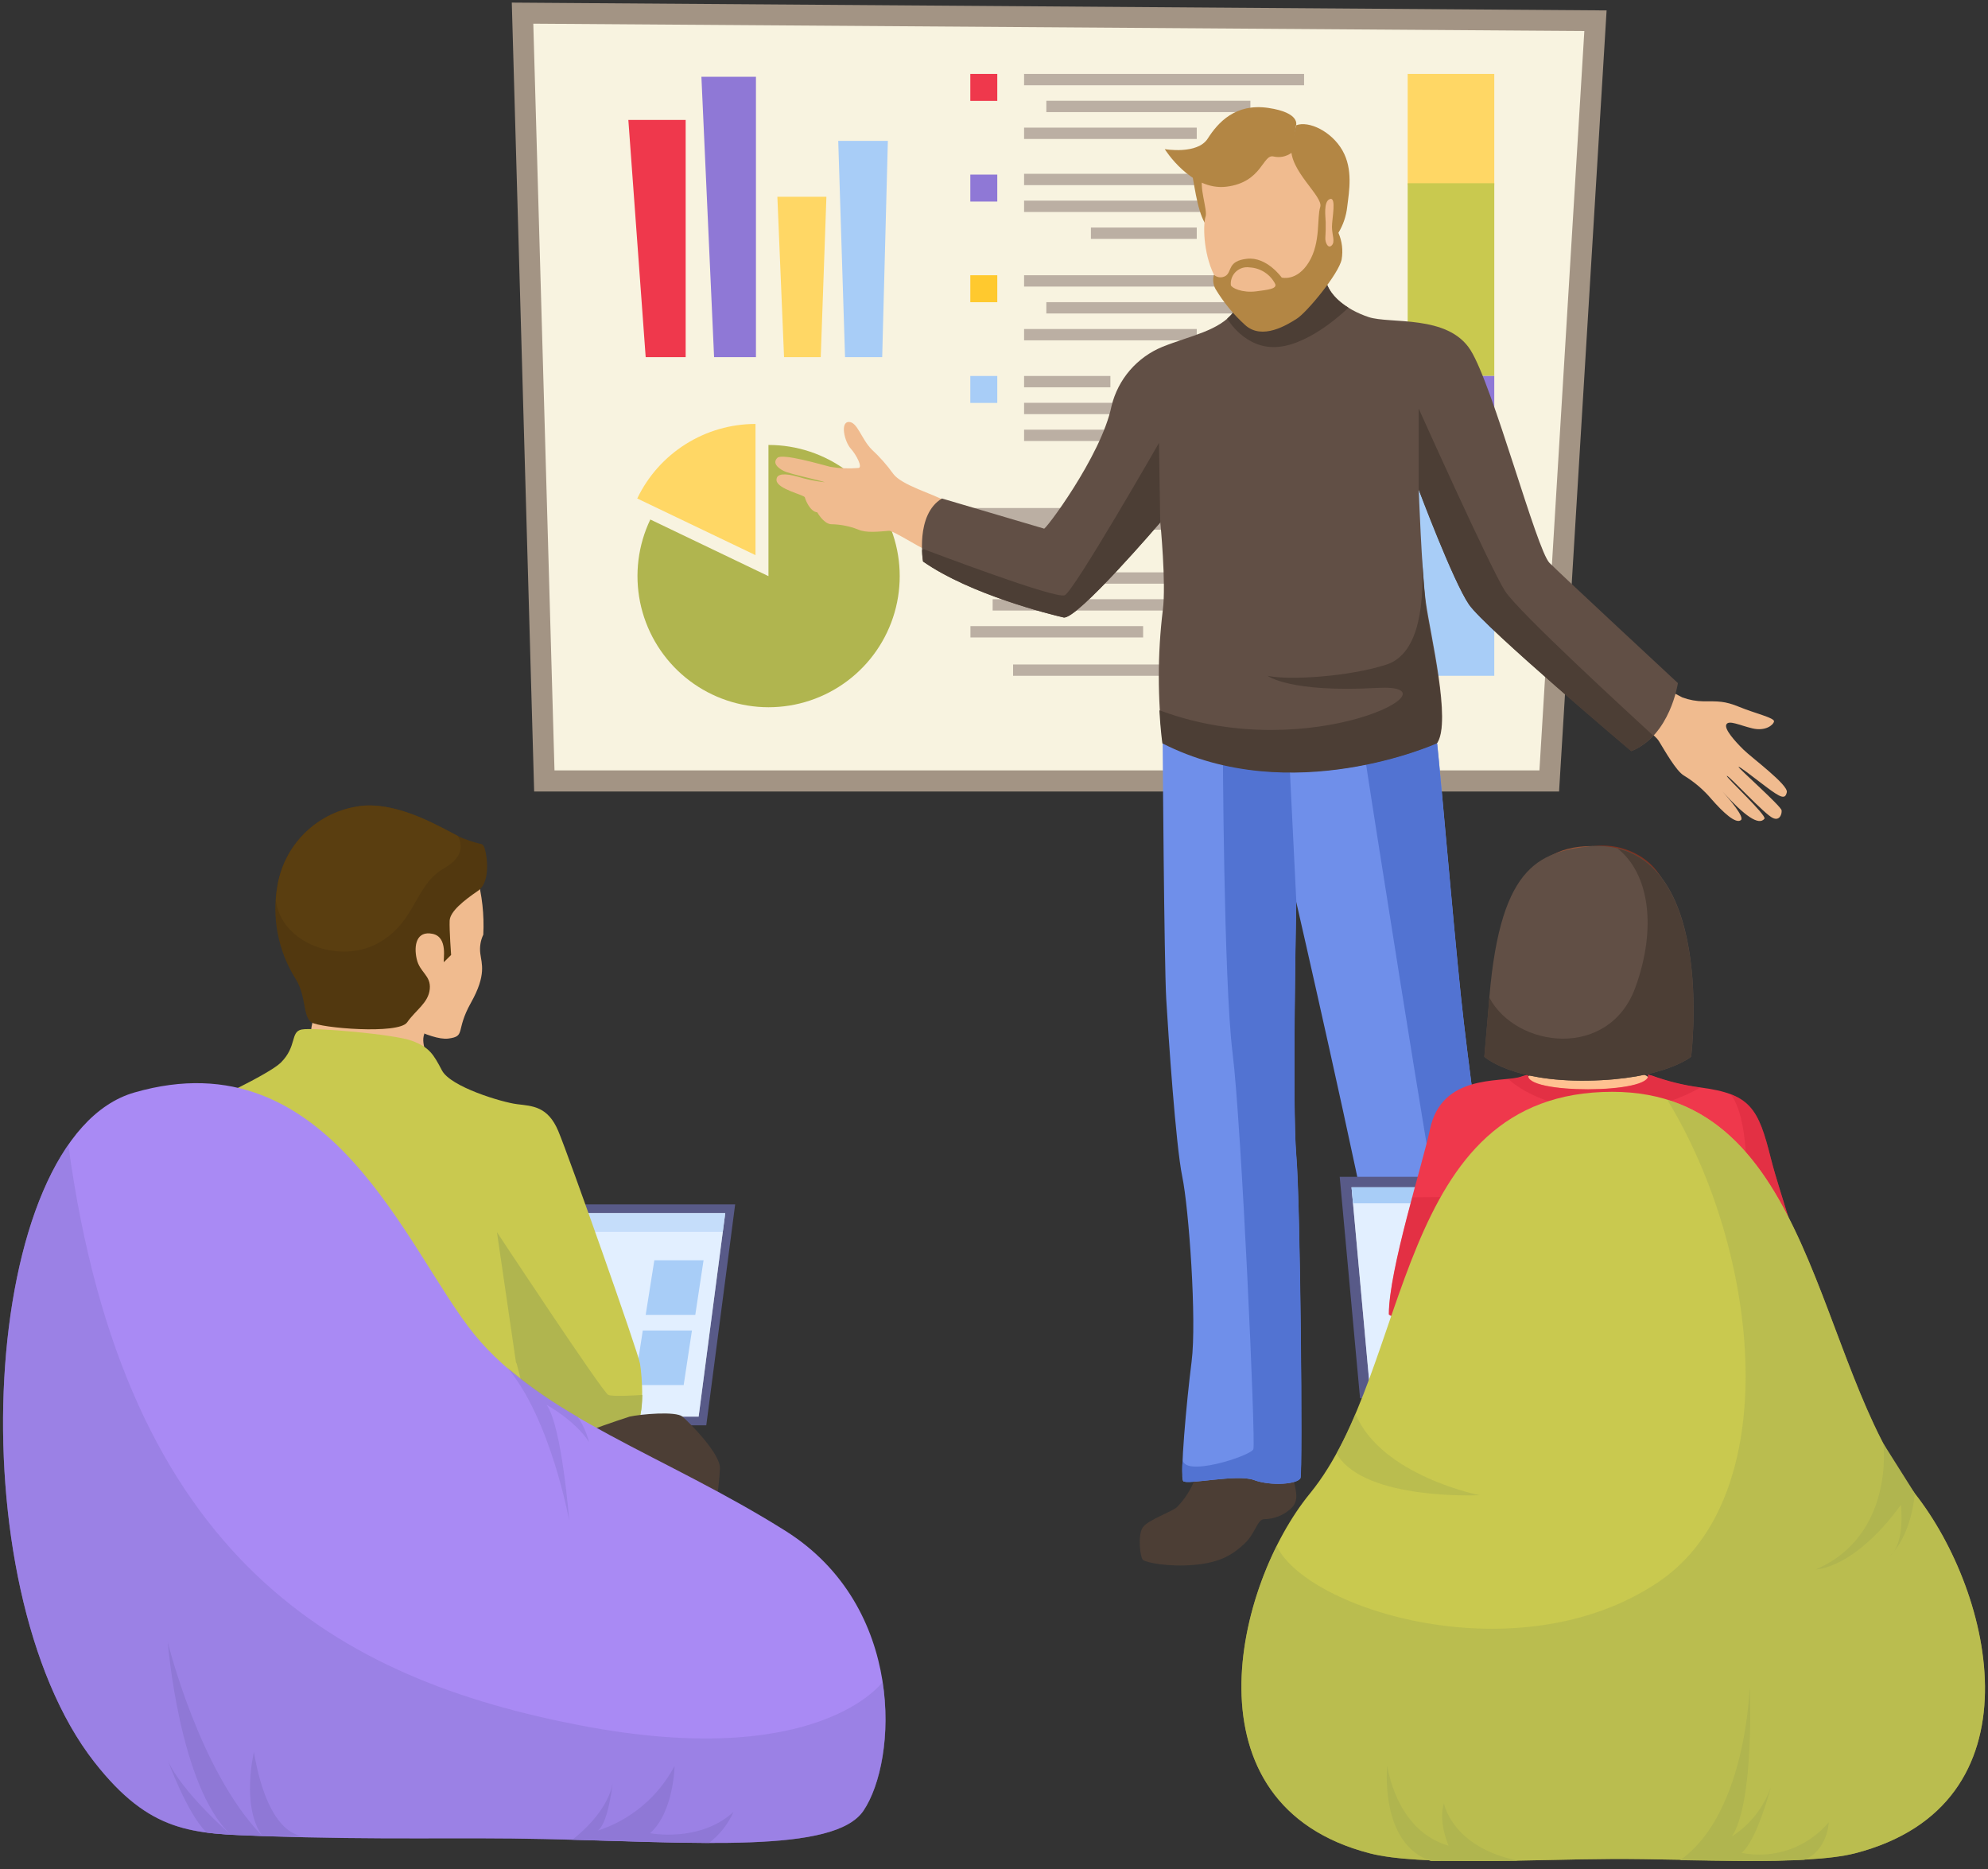 <svg width="100" height="94" viewBox="0 0 100 94" fill="none" xmlns="http://www.w3.org/2000/svg">
<rect x="0" y="0" width="100" height="94" fill="#333333" stroke="none"/>
<g clip-path="url(#clip0)">
<path d="M26.869 39.809L25.744 0.131L80.815 0.524L78.424 39.809H26.869Z" fill="#A39484"/>
<path d="M26.826 1.191L27.892 38.746H77.436L79.695 1.561L26.826 1.191Z" fill="#F8F3E0"/>
<path d="M38.655 22.376V28.977L32.712 26.128C32.095 27.419 31.914 28.874 32.196 30.277C32.479 31.679 33.209 32.951 34.278 33.902C35.347 34.853 36.695 35.43 38.121 35.548C39.546 35.665 40.971 35.316 42.181 34.552C43.391 33.789 44.32 32.654 44.828 31.317C45.336 29.98 45.395 28.513 44.997 27.14C44.599 25.766 43.766 24.558 42.622 23.7C41.477 22.841 40.086 22.377 38.655 22.379V22.376Z" fill="#B0B54F"/>
<path d="M38.003 27.92V21.322C36.759 21.323 35.54 21.675 34.488 22.339C33.435 23.002 32.592 23.949 32.054 25.071L38.003 27.92Z" fill="#FFD765"/>
<path d="M31.607 6.031L32.479 17.963H34.49V6.031H31.607Z" fill="#EF384C"/>
<path d="M35.282 3.86L35.92 17.963H38.026V3.86H35.282Z" fill="#8F78D6"/>
<path d="M39.103 9.895L39.439 17.963H41.285L41.57 9.895H39.103Z" fill="#FFD765"/>
<path d="M42.165 7.085L42.507 17.963H44.376L44.661 7.085H42.165Z" fill="#A8CDF7"/>
<path d="M50.165 3.718H48.809V5.074H50.165V3.718Z" fill="#EF384C"/>
<path d="M50.165 8.781H48.809V10.137H50.165V8.781Z" fill="#8F78D6"/>
<path d="M50.165 13.843H48.809V15.199H50.165V13.843Z" fill="#FFC92E"/>
<path d="M50.165 18.909H48.809V20.265H50.165V18.909Z" fill="#A8CDF7"/>
<path d="M60.199 6.419H51.513V6.989H60.199V6.419Z" fill="#BBAFA3"/>
<path d="M65.598 3.718H51.513V4.288H65.598V3.718Z" fill="#BBAFA3"/>
<path d="M62.897 5.068H52.633V5.638H62.897V5.068Z" fill="#BBAFA3"/>
<path d="M65.601 6.419H62.219V6.989H65.601V6.419Z" fill="#BBAFA3"/>
<path d="M60.199 11.444H54.875V12.014H60.199V11.444Z" fill="#BBAFA3"/>
<path d="M65.598 8.741H51.513V9.311H65.598V8.741Z" fill="#BBAFA3"/>
<path d="M62.897 10.091H51.513V10.661H62.897V10.091Z" fill="#BBAFA3"/>
<path d="M65.601 11.444H62.219V12.014H65.601V11.444Z" fill="#BBAFA3"/>
<path d="M60.199 16.547H51.513V17.117H60.199V16.547Z" fill="#BBAFA3"/>
<path d="M65.598 13.843H51.513V14.413H65.598V13.843Z" fill="#BBAFA3"/>
<path d="M62.897 15.197H52.633V15.766H62.897V15.197Z" fill="#BBAFA3"/>
<path d="M65.601 16.547H62.219V17.117H65.601V16.547Z" fill="#BBAFA3"/>
<path d="M57.96 21.61H51.513V22.18H57.96V21.61Z" fill="#BBAFA3"/>
<path d="M65.598 20.259H51.513V20.829H65.598V20.259Z" fill="#BBAFA3"/>
<path d="M65.598 21.61H59.977V22.18H65.598V21.61Z" fill="#BBAFA3"/>
<path d="M55.855 18.909H51.513V19.479H55.855V18.909Z" fill="#BBAFA3"/>
<path d="M65.598 18.909H56.94V19.479H65.598V18.909Z" fill="#BBAFA3"/>
<path d="M62.897 25.55H48.812V26.641H62.897V25.55Z" fill="#BBAFA3"/>
<path d="M57.501 31.49H48.815V32.06H57.501V31.49Z" fill="#BBAFA3"/>
<path d="M62.9 28.786H48.815V29.356H62.9V28.786Z" fill="#BBAFA3"/>
<path d="M60.199 30.137H49.932V30.707H60.199V30.137Z" fill="#BBAFA3"/>
<path d="M62.9 31.49H59.519V32.06H62.9V31.49Z" fill="#BBAFA3"/>
<path d="M62.897 33.419H50.96V33.989H62.897V33.419Z" fill="#BBAFA3"/>
<path d="M75.165 3.718H70.809V9.311H75.165V3.718Z" fill="#FFD765"/>
<path d="M75.165 9.216H70.809V18.909H75.165V9.216Z" fill="#C9C94F"/>
<path d="M75.165 18.909H70.809V23.265H75.165V18.909Z" fill="#8F78D6"/>
<path d="M75.165 23.265H70.809V33.989H75.165V23.265Z" fill="#A8CDF7"/>
<path d="M47.607 25.225C46.986 24.852 45.342 24.407 44.926 23.823C44.609 23.382 44.248 22.974 43.849 22.607C43.325 22.077 43.128 21.211 42.692 21.222C42.256 21.234 42.479 22.205 42.789 22.556C43.1 22.906 43.388 23.499 43.191 23.536C42.716 23.577 42.237 23.558 41.766 23.479C41.328 23.37 39.35 22.786 39.105 23.026C38.86 23.265 39.077 23.51 39.419 23.684C39.761 23.858 41.373 24.18 41.479 24.254C41.014 24.203 40.555 24.108 40.108 23.969C39.538 23.812 39.034 23.784 39.06 24.157C39.094 24.601 40.453 24.889 40.484 25.011C40.516 25.134 40.735 25.724 41.111 25.769C41.111 25.769 41.416 26.325 41.792 26.365C42.265 26.37 42.734 26.462 43.174 26.635C43.573 26.815 44.214 26.735 44.727 26.695C44.914 26.681 46.353 27.593 46.487 27.604C47.182 27.681 47.607 25.225 47.607 25.225Z" fill="#F0BB8F"/>
<path d="M75.669 75.994C75.701 76.641 76.504 77.293 77.063 77.88C77.621 78.467 77.775 78.84 77.185 79.59C76.595 80.339 74.051 80.479 73.046 80.068C72.365 79.784 71.709 77.271 71.185 77.114C70.661 76.957 70.516 77.031 70.416 76.516C70.365 75.964 70.365 75.409 70.416 74.858L75.669 75.994Z" fill="#4C3E35"/>
<path d="M65.094 74.536C65.177 74.966 65.379 75.51 64.903 75.9C64.543 76.218 64.081 76.397 63.601 76.405C63.231 76.405 63.174 77.105 62.587 77.65C62 78.194 61.382 78.587 60.077 78.704C58.772 78.82 57.624 78.587 57.487 78.45C57.35 78.313 57.217 77.202 57.487 76.815C57.758 76.427 59.006 76.017 59.219 75.784C59.599 75.391 59.897 74.928 60.094 74.419C60.234 73.915 65.094 74.536 65.094 74.536Z" fill="#4C3E35"/>
<path d="M72.293 37.388C72.479 39.097 73.057 45.934 73.484 50.074C73.832 53.436 74.669 59.177 74.669 60.134C74.669 61.091 76.094 75.684 76.094 75.684C76.094 75.684 75.94 76.199 75.017 75.934C73.402 75.47 71.125 75.98 70.382 76.085C69.638 76.191 70.208 69.171 69.242 63.963C68.276 58.755 65.202 45.356 65.202 45.356C65.202 45.356 64.992 55.669 65.202 58.114C65.413 60.558 65.521 74.009 65.416 74.328C65.311 74.647 63.926 74.752 63.074 74.436C62.222 74.12 59.675 74.701 59.513 74.487C59.35 74.273 59.675 70.553 59.94 68.479C60.205 66.405 59.801 60.772 59.47 59.177C59.14 57.581 58.769 52.054 58.664 50.248C58.558 48.442 58.484 37.388 58.484 37.388H72.293Z" fill="#6F8FEA"/>
<path d="M63.046 72.886C62.917 73.228 59.436 74.35 59.499 73.368C59.451 73.74 59.458 74.117 59.519 74.487C59.678 74.701 62.231 74.117 63.08 74.436C63.929 74.755 65.313 74.647 65.422 74.328C65.53 74.009 65.422 60.558 65.208 58.117C64.994 55.675 65.208 45.356 65.208 45.356L64.815 37.379H61.51C61.51 37.379 61.55 49.345 62 52.952C62.45 56.558 63.174 72.544 63.046 72.886Z" fill="#5273D2"/>
<path d="M75.014 75.934C75.937 76.199 76.091 75.684 76.091 75.684C76.091 75.684 74.667 61.094 74.667 60.134C74.667 59.174 73.829 53.436 73.481 50.074C73.051 45.923 72.476 39.086 72.288 37.388H68.556C69.011 40.47 71.974 59.199 72.345 60.863C72.755 62.667 73.521 74.675 73.521 74.675C72.353 74.751 71.189 74.893 70.037 75.103C70.105 75.738 70.205 76.111 70.379 76.088C71.123 75.98 73.399 75.47 75.014 75.934Z" fill="#5273D2"/>
<path d="M89.618 40.755C89.595 40.547 87.419 38.618 87.453 38.573C87.487 38.527 88.043 38.971 88.82 39.558C89.598 40.145 89.801 40.214 89.88 39.843C89.96 39.473 88.117 38.114 87.695 37.698C87.273 37.282 86.715 36.661 86.841 36.433C86.966 36.205 87.493 36.476 88.148 36.633C88.803 36.789 89.199 36.467 89.237 36.285C89.273 36.103 88.259 35.872 87.501 35.558C86.744 35.245 86.413 35.273 85.698 35.273C85.335 35.269 84.974 35.204 84.632 35.08C84.362 34.946 84.094 34.795 83.863 34.672C83.154 34.251 78.242 28.718 78.242 28.718C78.021 28.66 77.795 28.622 77.567 28.604C75.963 28.462 74.216 29.174 73.92 29.895C74.399 30.732 79.527 34.368 81.481 35.633C81.79 35.857 82.076 36.109 82.336 36.388C82.621 36.701 82.932 36.69 83.353 37.151C83.391 37.195 83.425 37.242 83.456 37.291C83.741 37.755 84.311 38.769 84.695 39C85.226 39.321 85.7 39.727 86.1 40.202C86.669 40.852 87.316 41.459 87.573 41.245C87.758 41.091 87.003 40.2 86.635 39.801C87.775 41.057 88.473 41.536 88.755 41.177C88.886 41.009 86.775 39.057 86.866 39.023C86.957 38.989 88.778 40.98 89.188 41.145C89.507 41.291 89.641 40.963 89.618 40.755Z" fill="#F0BB8F"/>
<path d="M66.667 13.444C66.456 14.744 67.758 15.584 68.841 15.946C69.923 16.308 72.829 15.801 73.969 17.607C75.108 19.413 77.293 27.661 77.943 28.311C78.593 28.96 84.402 34.356 84.402 34.356C84.402 34.356 84.02 36.989 82.066 37.775C82.066 37.775 74.689 31.556 73.895 30.399C73.1 29.242 71.365 24.615 71.365 24.615C71.365 24.615 71.51 28.735 71.727 30.313C71.943 31.892 73.017 36.279 72.296 37.365C72.296 37.365 64.983 40.672 58.493 37.365C58.222 35.142 58.222 32.895 58.493 30.672C58.667 29.353 58.365 26.262 58.365 26.262C58.365 26.262 54.151 31.205 53.501 31.054C52.852 30.903 48.821 29.915 46.433 28.239C46.433 28.239 46.026 25.883 47.382 25.071L52.51 26.584C52.479 26.809 55.402 22.937 55.912 20.419C56.074 19.755 56.39 19.14 56.836 18.622C57.282 18.105 57.844 17.7 58.476 17.442C59.9 16.872 61.325 16.647 62.083 15.664C62.84 14.681 66.667 13.444 66.667 13.444Z" fill="#614F45"/>
<path d="M59.966 8.752C60.12 9.541 60.276 10.917 60.781 11.459C61.285 12 62 10.157 62 10.157C62 10.157 61.088 8.447 60.983 8.447C60.877 8.447 59.966 8.752 59.966 8.752Z" fill="#B38644"/>
<path d="M67.82 15.47C67.091 15.017 66.51 14.331 66.655 13.444C66.655 13.444 62.815 14.684 62.063 15.669C61.965 15.798 61.854 15.915 61.732 16.02C61.732 16.02 62.621 17.61 64.319 17.445C66.017 17.279 67.823 15.479 67.823 15.479L67.82 15.47Z" fill="#4C3E35"/>
<path d="M60.519 8.86C60.279 9.359 60.761 10.57 60.641 10.9C60.521 11.231 60.507 12.684 61.063 13.815C61.618 14.946 64.604 14.883 64.604 14.883L66.028 14.083L66.809 11.872L67.111 8.578L64.672 7.199L60.519 8.86Z" fill="#F0BB8F"/>
<path d="M64.957 7.365C64.815 8.57 66.587 9.88 66.41 10.413C66.234 10.946 66.447 12.185 65.841 13.18C65.234 14.174 64.473 13.96 64.473 13.96C64.473 13.96 63.724 12.906 62.732 13.014C61.741 13.123 61.98 13.647 61.661 13.869C61.57 13.928 61.462 13.956 61.354 13.947C61.245 13.938 61.143 13.894 61.063 13.82C61.028 13.941 61.017 14.067 61.032 14.191C61.046 14.315 61.086 14.435 61.148 14.544C61.55 15.211 62.047 15.816 62.624 16.339C63.479 17.131 64.749 16.339 65.245 16.02C65.741 15.701 67.345 13.769 67.487 13.048C67.565 12.596 67.509 12.13 67.325 11.709C67.564 11.313 67.715 10.87 67.766 10.41C67.866 9.607 68.066 8.507 67.524 7.561C66.983 6.615 65.843 6.06 65.202 6.299L64.957 7.365Z" fill="#B38644"/>
<path d="M64.957 7.692C64.828 7.785 64.681 7.848 64.525 7.879C64.369 7.909 64.209 7.906 64.054 7.869C63.513 7.749 63.484 9.171 61.692 9.39C59.9 9.61 58.59 7.501 58.59 7.501C58.59 7.501 60.231 7.786 60.752 6.969C61.273 6.151 62.151 5.188 63.792 5.427C65.433 5.667 65.194 6.308 65.194 6.308L64.957 7.692Z" fill="#B38644"/>
<path d="M66.684 11.177C66.684 10.937 66.555 10.131 66.897 10.011C67.239 9.892 67 11 67 11.407C67 11.815 67.18 12.162 66.983 12.348C66.786 12.533 66.65 12.151 66.667 11.966C66.684 11.704 66.689 11.442 66.684 11.177Z" fill="#F0BB8F"/>
<path d="M62.863 13.45C63.132 13.464 63.393 13.549 63.618 13.696C63.844 13.843 64.027 14.047 64.148 14.288C64.234 14.533 63.775 14.573 63.174 14.655C62.476 14.738 61.952 14.482 61.914 14.342C61.904 14.234 61.914 14.126 61.946 14.023C61.977 13.919 62.029 13.823 62.097 13.74C62.166 13.657 62.25 13.588 62.345 13.537C62.441 13.486 62.545 13.455 62.652 13.444C62.722 13.436 62.794 13.438 62.863 13.45Z" fill="#F0BB8F"/>
<path d="M58.299 22.276C58.299 22.276 54.026 29.729 53.558 29.937C53.091 30.145 46.792 27.738 46.473 27.624L46.382 27.672C46.382 28.009 46.43 28.242 46.43 28.242C48.818 29.903 52.849 30.909 53.501 31.054C54.154 31.199 58.362 26.282 58.362 26.282L58.299 22.276Z" fill="#4C3E35"/>
<path d="M75.704 29.724C74.954 28.55 71.362 20.547 71.362 20.547V24.624C71.362 24.624 73.097 29.251 73.892 30.407C74.687 31.564 82.051 37.783 82.051 37.783C82.475 37.608 82.854 37.339 83.159 36.997C82.111 36.029 76.385 30.784 75.704 29.724Z" fill="#4C3E35"/>
<path d="M71.53 28.085C71.632 30.097 71.487 32.852 69.749 33.422C67.875 34.034 64.841 34.225 63.766 33.991C63.766 33.991 64.86 34.846 69.271 34.598C73.681 34.35 65.966 38.527 58.444 35.766L58.319 35.724C58.376 36.744 58.47 37.387 58.47 37.387C64.957 40.695 72.271 37.387 72.271 37.387C72.994 36.302 71.92 31.926 71.701 30.336C71.65 29.792 71.584 28.954 71.53 28.085Z" fill="#4C3E35"/>
<path d="M81.943 70.325H68.413L67.39 59.188H80.912L81.943 70.325Z" fill="#585A88"/>
<path d="M82.407 69.516H68.877L67.986 59.715H81.513L82.407 69.516Z" fill="white"/>
<path opacity="0.5" d="M82.407 69.516H68.877L67.986 59.715H81.513L82.407 69.516Z" fill="#C7E1FF"/>
<path d="M81.348 60.519L82.168 69.516H82.407L81.513 59.715H67.986L68.057 60.521L81.348 60.519Z" fill="#A8CDF7"/>
<path d="M78.57 51.085C78.57 51.085 78.501 52.826 78.048 53.764L77.037 57.342L80.114 58.302V52.228L78.57 51.085Z" fill="#FFC191"/>
<path d="M81.658 51.085C81.658 51.085 81.729 52.826 82.182 53.764L83.134 57.086L80.114 58.299V52.228L81.658 51.085Z" fill="#FFC191"/>
<path d="M78.496 51.926C78.527 51.664 78.55 51.439 78.558 51.288L78.576 51.094L80.114 52.234L81.581 51.145L81.667 51.191C81.692 51.609 81.739 52.025 81.806 52.439L81.875 52.798C81.875 52.798 81.632 53.331 80.39 53.331C79.262 53.325 78.496 51.926 78.496 51.926Z" fill="#F09F5B"/>
<path d="M82.732 50.815C82.732 50.815 83.117 50.459 83.157 50.282L82.872 50.168L82.732 50.815Z" fill="#622818"/>
<path d="M77.561 50.815C77.561 50.815 77.174 50.459 77.137 50.282L77.422 50.168L77.561 50.815Z" fill="#622818"/>
<path d="M83.476 48.339C83.476 48.339 83.963 46.194 83.393 44.997C82.775 43.712 81.852 42.974 80.159 42.974C78.467 42.974 77.541 43.712 76.926 44.997C76.356 46.194 76.843 48.339 76.843 48.339C76.074 48.182 76.216 49.046 76.459 49.436C76.605 49.654 76.715 49.895 76.784 50.148C76.792 50.21 76.819 50.269 76.86 50.316C76.902 50.363 76.956 50.397 77.017 50.414C77.078 50.43 77.142 50.429 77.201 50.41C77.261 50.39 77.314 50.354 77.353 50.305C77.587 50.963 77.749 51.12 78.669 51.992C79.473 52.744 79.755 52.738 80.159 52.738C80.564 52.738 80.838 52.738 81.65 51.992C82.57 51.123 82.732 50.966 82.963 50.305C83.02 50.371 83.101 50.412 83.188 50.419C83.275 50.426 83.361 50.398 83.427 50.342C83.484 50.291 83.522 50.223 83.536 50.148C83.604 49.895 83.713 49.654 83.858 49.436C84.085 49.046 84.228 48.182 83.476 48.339Z" fill="#FFC191"/>
<path d="M82.35 42.974C81.819 42.681 81.221 42.528 80.614 42.528C80.007 42.528 79.409 42.681 78.877 42.974C74.972 43.419 76.339 48.464 76.339 48.464C76.399 48.398 76.477 48.351 76.564 48.328C76.65 48.306 76.742 48.31 76.826 48.339C76.775 47.974 77.216 47.527 77.909 47.003C78.339 46.665 78.673 46.22 78.877 45.712C79.14 46.151 79.493 46.53 79.911 46.825C80.33 47.119 80.806 47.322 81.308 47.422C83.046 47.775 83.407 48.026 83.462 48.35C83.546 48.321 83.637 48.318 83.724 48.34C83.811 48.362 83.889 48.409 83.949 48.476C83.949 48.476 85.006 44.393 82.35 42.974Z" fill="#7C3322"/>
<path d="M77.55 50.795C77.55 50.795 77.162 50.453 77.123 50.291L77.407 50.182L77.55 50.795Z" fill="#622818"/>
<path d="M82.718 50.795C82.718 50.795 83.103 50.453 83.142 50.291L82.858 50.182L82.718 50.795Z" fill="#622818"/>
<path d="M77.929 43.339C78.464 43.058 79.059 42.912 79.664 42.912C80.268 42.912 80.864 43.058 81.399 43.339C85.308 43.758 83.94 48.564 83.94 48.564C83.879 48.499 83.801 48.453 83.714 48.432C83.628 48.41 83.537 48.415 83.453 48.444C83.504 48.094 83.063 47.669 82.37 47.171C81.944 46.855 81.61 46.431 81.402 45.943C81.13 46.365 80.774 46.727 80.356 47.004C79.938 47.282 79.466 47.469 78.972 47.556C77.234 47.895 76.869 48.125 76.818 48.444C76.733 48.414 76.642 48.41 76.555 48.431C76.468 48.452 76.389 48.499 76.328 48.564C76.328 48.564 75.273 44.69 77.929 43.339Z" fill="#7C3322"/>
<path d="M78.271 53.145C78.151 53.377 77.98 53.578 77.77 53.733C77.561 53.888 77.319 53.993 77.063 54.04C76.114 54.279 76.105 56.818 76.105 56.818L77.558 62.2L79.86 63.433V54.35L78.271 53.145Z" fill="#FFC191"/>
<path d="M81.453 53.145C81.573 53.377 81.744 53.578 81.953 53.733C82.163 53.888 82.405 53.993 82.661 54.04C83.607 54.279 83.612 56.818 83.612 56.818L82.159 62.2L79.86 63.433V54.35L81.453 53.145Z" fill="#FFC191"/>
<path d="M85.94 68.271C85.71 66.853 85.589 65.419 85.578 63.983V63.86C85.578 63.706 85.607 63.04 85.61 62.236L85.989 64.08C85.989 64.08 90.704 64.444 90.704 64.385C90.704 63.165 89.564 60.171 89.088 58.302C88.444 55.715 88.04 55.023 85.527 54.692C84.693 54.582 83.873 54.381 83.083 54.091L82.895 54.043C83.18 55.02 76.584 55.04 76.875 54.043C76.761 54.068 76.59 54.123 76.416 54.179C75.416 54.436 72.516 54.031 71.932 56.789C71.567 58.524 69.86 63.866 69.86 66.103C70.672 66.775 73.661 64.054 74.558 64.618C74.7 64.317 74.801 63.999 74.86 63.672C74.903 64.413 73.04 73.678 72.296 74.812C71.553 75.946 71.473 77.544 71.695 78.801C71.917 80.057 72.388 80.422 73.877 80.96L80.088 80.744C80.088 80.744 87.262 80.957 87.832 79.889C88.521 78.598 88.427 75.721 87.681 74.405C86.872 73.003 85.94 68.271 85.94 68.271Z" fill="#EF384C"/>
<path d="M82.242 45.114C81.26 44.963 80.256 45.028 79.302 45.305C78.248 45.635 77.171 47.459 76.792 48.154L76.832 48.35C76.785 48.346 76.739 48.346 76.692 48.35L76.638 48.433C76.974 48.849 77.325 50.319 77.325 50.319C77.558 50.977 77.721 51.134 78.641 52.006C79.445 52.758 79.727 52.749 80.131 52.749C80.536 52.749 80.809 52.749 81.621 52.006C82.541 51.137 82.704 50.98 82.934 50.319C82.952 50.336 82.971 50.35 82.992 50.362C83.225 49.718 83.377 49.048 83.445 48.367C83.792 44.875 82.413 45.179 82.242 45.114Z" fill="#7C3322"/>
<path d="M83.675 48.231C83.675 48.231 84.205 45.952 83.59 44.695C82.92 43.333 81.92 42.553 80.085 42.553C78.251 42.553 77.237 43.333 76.581 44.695C75.96 45.957 76.49 48.231 76.49 48.231C75.658 48.063 75.815 48.977 76.074 49.39C76.234 49.619 76.353 49.875 76.424 50.145C76.442 50.239 76.497 50.321 76.575 50.374C76.654 50.428 76.75 50.448 76.843 50.43C76.921 50.415 76.991 50.375 77.043 50.316C77.293 51.011 77.473 51.171 78.467 52.097C79.336 52.898 79.641 52.889 80.08 52.889C80.519 52.889 80.815 52.889 81.695 52.097C82.692 51.179 82.866 51.011 83.12 50.316C83.151 50.351 83.189 50.38 83.231 50.4C83.273 50.421 83.319 50.433 83.366 50.435C83.413 50.438 83.46 50.431 83.504 50.416C83.548 50.4 83.589 50.376 83.624 50.345C83.681 50.293 83.72 50.224 83.735 50.148C83.811 49.879 83.929 49.624 84.085 49.393C84.35 48.977 84.507 48.063 83.675 48.231Z" fill="#965438"/>
<path opacity="0.5" d="M88.689 56.895C88.664 56.815 88.638 56.744 88.61 56.672C88.273 55.818 87.852 55.333 87.054 55.031C87.991 56.259 87.835 59.422 87.835 59.422C87.835 59.422 77.442 60.214 71.043 60.219C70.473 62.342 69.866 64.778 69.866 66.123C70.151 66.365 70.738 66.162 71.399 65.838C72.225 64.766 73.125 63.587 73.59 63.689C74.002 63.763 74.419 63.801 74.838 63.803C74.838 63.766 74.858 63.729 74.863 63.695C74.866 63.729 74.866 63.764 74.863 63.798C77.006 63.846 80.846 63.575 85.581 64.037V63.983V63.858C85.581 63.706 85.61 63.04 85.612 62.234L85.991 64.077L86.652 64.128C87.995 64.205 89.341 64.205 90.684 64.128C90.561 62.789 89.527 60.057 89.088 58.299C88.963 57.806 88.846 57.376 88.724 57C88.715 56.963 88.704 56.932 88.689 56.895Z" fill="#D9293C"/>
<path d="M80.083 42.553C77.336 42.838 75.353 43.575 74.869 50.798L74.667 53.148C74.667 53.148 76.028 54.407 79.86 54.35C83.692 54.294 85.068 53.148 85.068 53.148C85.068 53.148 86.43 42.265 80.083 42.553Z" fill="#614F45"/>
<path opacity="0.5" d="M85.533 54.701C84.698 54.592 83.878 54.391 83.088 54.1L82.903 54.051C83.188 55.029 76.59 55.048 76.883 54.051C76.769 54.077 76.598 54.131 76.422 54.188C76.24 54.228 76.057 54.256 75.872 54.271C77.254 55.556 81.481 56.957 85.533 54.701Z" fill="#D9293C"/>
<path d="M85.066 53.148C85.066 53.148 86.231 43.826 81.362 42.672C82.957 43.92 83.356 46.661 82.259 49.672C80.926 53.302 76.276 52.718 74.917 50.177C74.897 50.382 74.88 50.578 74.863 50.798L74.661 53.148C74.661 53.148 76.023 54.407 79.855 54.35C83.687 54.293 85.066 53.148 85.066 53.148Z" fill="#4C3E35"/>
<path d="M96.322 75.117C91.265 68.692 91.268 54.912 81.105 54.912C70.057 54.912 71.066 68.792 65.889 75.117C62.145 79.692 59.447 90.769 68.903 93.211C71.388 93.855 77.111 93.513 81.105 93.496C85.1 93.479 90.823 93.843 93.308 93.211C102.764 90.769 100.285 80.142 96.322 75.117Z" fill="#C9C94F"/>
<path opacity="0.6" d="M83.866 55.31C88.57 63.023 89.809 75.271 83.41 79.573C76.436 84.262 65.769 80.997 64.219 77.752C61.593 83.017 60.969 91.168 68.903 93.211C71.388 93.855 77.111 93.513 81.105 93.496C85.1 93.479 90.823 93.843 93.308 93.211C102.766 90.769 100.276 80.142 96.322 75.117C91.772 69.336 91.313 57.607 83.866 55.31Z" fill="#B0B54F"/>
<path d="M71.977 93.601C69.365 92.712 69.781 88.792 69.781 88.792C69.781 88.792 70.194 92.068 72.869 92.829C72.869 92.829 72.333 91.644 72.632 90.692C72.632 90.692 73.023 92.906 76.362 93.581L71.977 93.601Z" fill="#B0B54F"/>
<path d="M87.601 93.188C88.373 92.593 89.085 89.86 89.085 89.86C88.73 90.888 88.04 91.767 87.125 92.356C88.265 90.573 88.017 84.872 88.017 84.872C87.778 88.732 86.593 92.12 84.507 93.555C86.672 93.598 88.934 93.638 90.761 93.536C91.937 93.057 91.994 91.644 91.994 91.644C91.468 92.272 90.783 92.748 90.01 93.019C89.237 93.291 88.405 93.349 87.601 93.188Z" fill="#B0B54F"/>
<path d="M94.735 72.601C94.735 72.601 95.322 77.211 91.345 78.932C91.345 78.932 93.245 78.932 95.618 75.689C95.618 75.689 95.858 77.684 95.026 78.279C95.026 78.279 96.071 77.481 96.322 75.117L94.735 72.601Z" fill="#B0B54F"/>
<path opacity="0.6" d="M68.182 71.105C67.897 71.798 67.576 72.464 67.231 73.1L67.262 73.157C68.687 75.487 74.43 75.2 74.43 75.2C74.43 75.2 69.484 74.228 68.182 71.105Z" fill="#B0B54F"/>
<path d="M20.436 71.684L22.638 60.573H36.98L35.527 71.684H20.436Z" fill="#585A88"/>
<path d="M22.997 61.014H36.481L35.142 71.248H20.969L22.997 61.014Z" fill="white"/>
<path opacity="0.5" d="M22.997 61.014H36.481L35.142 71.248H20.969L22.997 61.014Z" fill="#C7E1FF"/>
<path d="M32.333 66.917H34.806L34.39 69.661H31.909L32.333 66.917Z" fill="#A8CDF7"/>
<path d="M29.06 72.276L24.613 70.014L25.504 67.088L28.709 68.778L29.06 72.276Z" fill="#B0B54F"/>
<path opacity="0.5" d="M36.359 61.954L36.481 61.014H22.997L22.809 61.954H36.359Z" fill="#A8CDF7"/>
<path d="M23.986 44.054C24.252 45.015 24.361 46.013 24.311 47.008C24.171 47.303 24.119 47.631 24.16 47.954C24.219 48.456 24.487 49.014 23.689 50.433C22.892 51.852 23.453 52.117 22.55 52.234C21.647 52.35 19.658 51.142 19.658 51.142L19.04 45.117L23.986 44.054Z" fill="#F0BB8F"/>
<path d="M21.348 51.989C21.114 52.558 21.678 53.444 21.678 53.444C21.678 53.444 16.265 53.239 15.835 52.644C15.405 52.048 15.835 51.066 15.835 51.066L20.598 50.627L21.348 51.989Z" fill="#F0BB8F"/>
<path d="M22.328 48.39C22.276 48.313 22.561 47.131 21.758 46.966C20.954 46.801 20.806 47.536 20.96 48.228C21.114 48.92 21.687 49.051 21.618 49.746C21.55 50.442 20.909 50.801 20.479 51.419C20.048 52.037 16.105 51.704 15.667 51.419C15.228 51.134 15.41 50.08 14.869 49.231C13.983 47.825 13.659 46.138 13.96 44.504C14.147 43.445 14.681 42.478 15.478 41.756C16.275 41.034 17.289 40.597 18.362 40.516C20.447 40.413 22.635 41.92 23.285 42.162C24.328 42.553 24.199 42.37 24.328 42.553C24.456 42.735 24.761 44.313 24.043 44.803C23.325 45.294 22.638 45.843 22.618 46.305C22.598 46.766 22.692 48.029 22.692 48.029L22.328 48.39Z" fill="#52380F"/>
<path d="M14.125 53.444C14.952 52.624 14.59 51.892 15.177 51.778C15.764 51.664 19.849 52.017 20.727 52.348C21.604 52.678 21.801 53.02 22.234 53.84C22.667 54.661 25.234 55.436 26.006 55.533C26.778 55.63 27.553 55.63 28.083 56.886C28.613 58.142 32.097 67.997 32.194 68.587C32.291 69.177 32.479 71.293 31.909 71.778C31.339 72.262 29.735 72.598 29.06 72.262C28.385 71.926 25.966 68.49 25.966 68.49C25.966 68.49 27.174 73.083 27.125 73.664C27.077 74.245 22.775 76.755 17.068 76.855C11.362 76.954 11.461 75.983 11.461 75.983C11.461 75.983 10.932 65.88 9.818 63.752C8.704 61.624 8.128 60.273 8.464 58.242C8.801 56.211 9.385 55.775 9.818 55.678C10.251 55.581 13.544 54.023 14.125 53.444Z" fill="#C9C94F"/>
<path d="M31.909 71.795C32.211 71.544 32.299 70.849 32.308 70.157C31.895 70.185 30.838 70.248 30.598 70.157C30.313 70.026 24.997 61.969 24.997 61.969L25.954 68.521C25.954 68.521 28.37 71.954 29.048 72.293C29.727 72.632 31.322 72.276 31.909 71.795Z" fill="#B0B54F"/>
<path d="M26.496 73.242C28.183 72.485 29.91 71.819 31.669 71.248C32.222 71.125 33.989 70.963 34.328 71.248C34.667 71.533 36.262 73.134 36.214 73.86C36.165 74.587 36.088 77.521 33.587 81.328L25.006 80.826V73.026L26.496 73.242Z" fill="#4C3E35"/>
<path d="M23.023 42.037C22.168 41.61 20.228 40.425 18.367 40.516C17.295 40.597 16.28 41.034 15.483 41.756C14.686 42.478 14.152 43.445 13.966 44.504C13.923 44.764 13.892 45.02 13.875 45.282C14.159 47.47 17.091 48.507 19.026 47.43C20.96 46.353 20.82 44.536 22.35 43.661C23.382 43.071 23.231 42.407 23.023 42.037Z" fill="#5A3E10"/>
<path d="M6.761 54.946C-1.071 57.202 -2.191 79.772 4.749 88.624C7.558 92.208 9.678 92.219 13.197 92.342C19.311 92.553 22.86 92.39 27.416 92.493C35.068 92.667 41.969 93.231 43.433 91.068C45.142 88.536 45.57 80.812 39.519 77C33.467 73.188 27.234 71.268 23.849 67.1C20.464 62.932 16.613 52.103 6.761 54.946Z" fill="#A98AF4"/>
<path opacity="0.5" d="M29.182 86.775C17.168 84.462 6.279 78.598 3.436 57.573C-1.219 64.285 -1.046 81.219 4.749 88.627C7.558 92.211 9.678 92.225 13.197 92.345C19.311 92.555 22.86 92.393 27.416 92.496C35.068 92.669 41.969 93.234 43.433 91.071C44.288 89.815 44.818 87.288 44.399 84.59C44.399 84.59 41.194 89.088 29.182 86.775Z" fill="#8F78D6"/>
<path d="M13.197 92.339C10.023 89.094 8.439 82.587 8.439 82.587C8.439 82.587 9.009 89.838 11.604 92.273L13.197 92.339Z" fill="#8F78D6"/>
<path d="M12.772 88.12C12.772 88.12 12.117 90.863 13.197 92.339H15.274C15.274 92.339 13.524 92.513 12.772 88.12Z" fill="#8F78D6"/>
<path d="M11.604 92.273C11.604 92.273 9.117 90.111 8.439 88.53C8.439 88.53 9.407 91.211 10.393 92.165C10.781 92.216 11.185 92.251 11.604 92.273Z" fill="#8F78D6"/>
<path opacity="0.5" d="M28.633 76.487C28.633 76.487 28.265 71.718 27.493 70.655C27.493 70.655 28.917 71.427 29.627 72.524C29.512 72.072 29.319 71.643 29.057 71.256C27.801 70.542 26.615 69.712 25.513 68.778C27.709 71.365 28.633 76.487 28.633 76.487Z" fill="#8F78D6"/>
<path d="M30.815 89.692C30.823 89.64 30.829 89.586 30.832 89.533C30.832 89.533 30.826 89.593 30.815 89.692Z" fill="#8F78D6"/>
<path d="M32.701 92.2C33.9 91.125 33.932 88.818 33.932 88.818C33.116 90.364 31.729 91.532 30.066 92.071C30.538 91.744 30.755 90.191 30.815 89.692C30.749 90.094 30.424 91.225 28.798 92.527C31.125 92.59 33.49 92.669 35.669 92.687C36.201 92.275 36.624 91.739 36.9 91.125C35.199 92.689 32.701 92.2 32.701 92.2Z" fill="#8F78D6"/>
<path d="M32.914 63.385H35.39L34.974 66.131H32.479L32.914 63.385Z" fill="#A8CDF7"/>
</g>
<defs>
<clipPath id="clip0">
<rect width="100" height="93.732" fill="white"/>
</clipPath>
</defs>
</svg>
